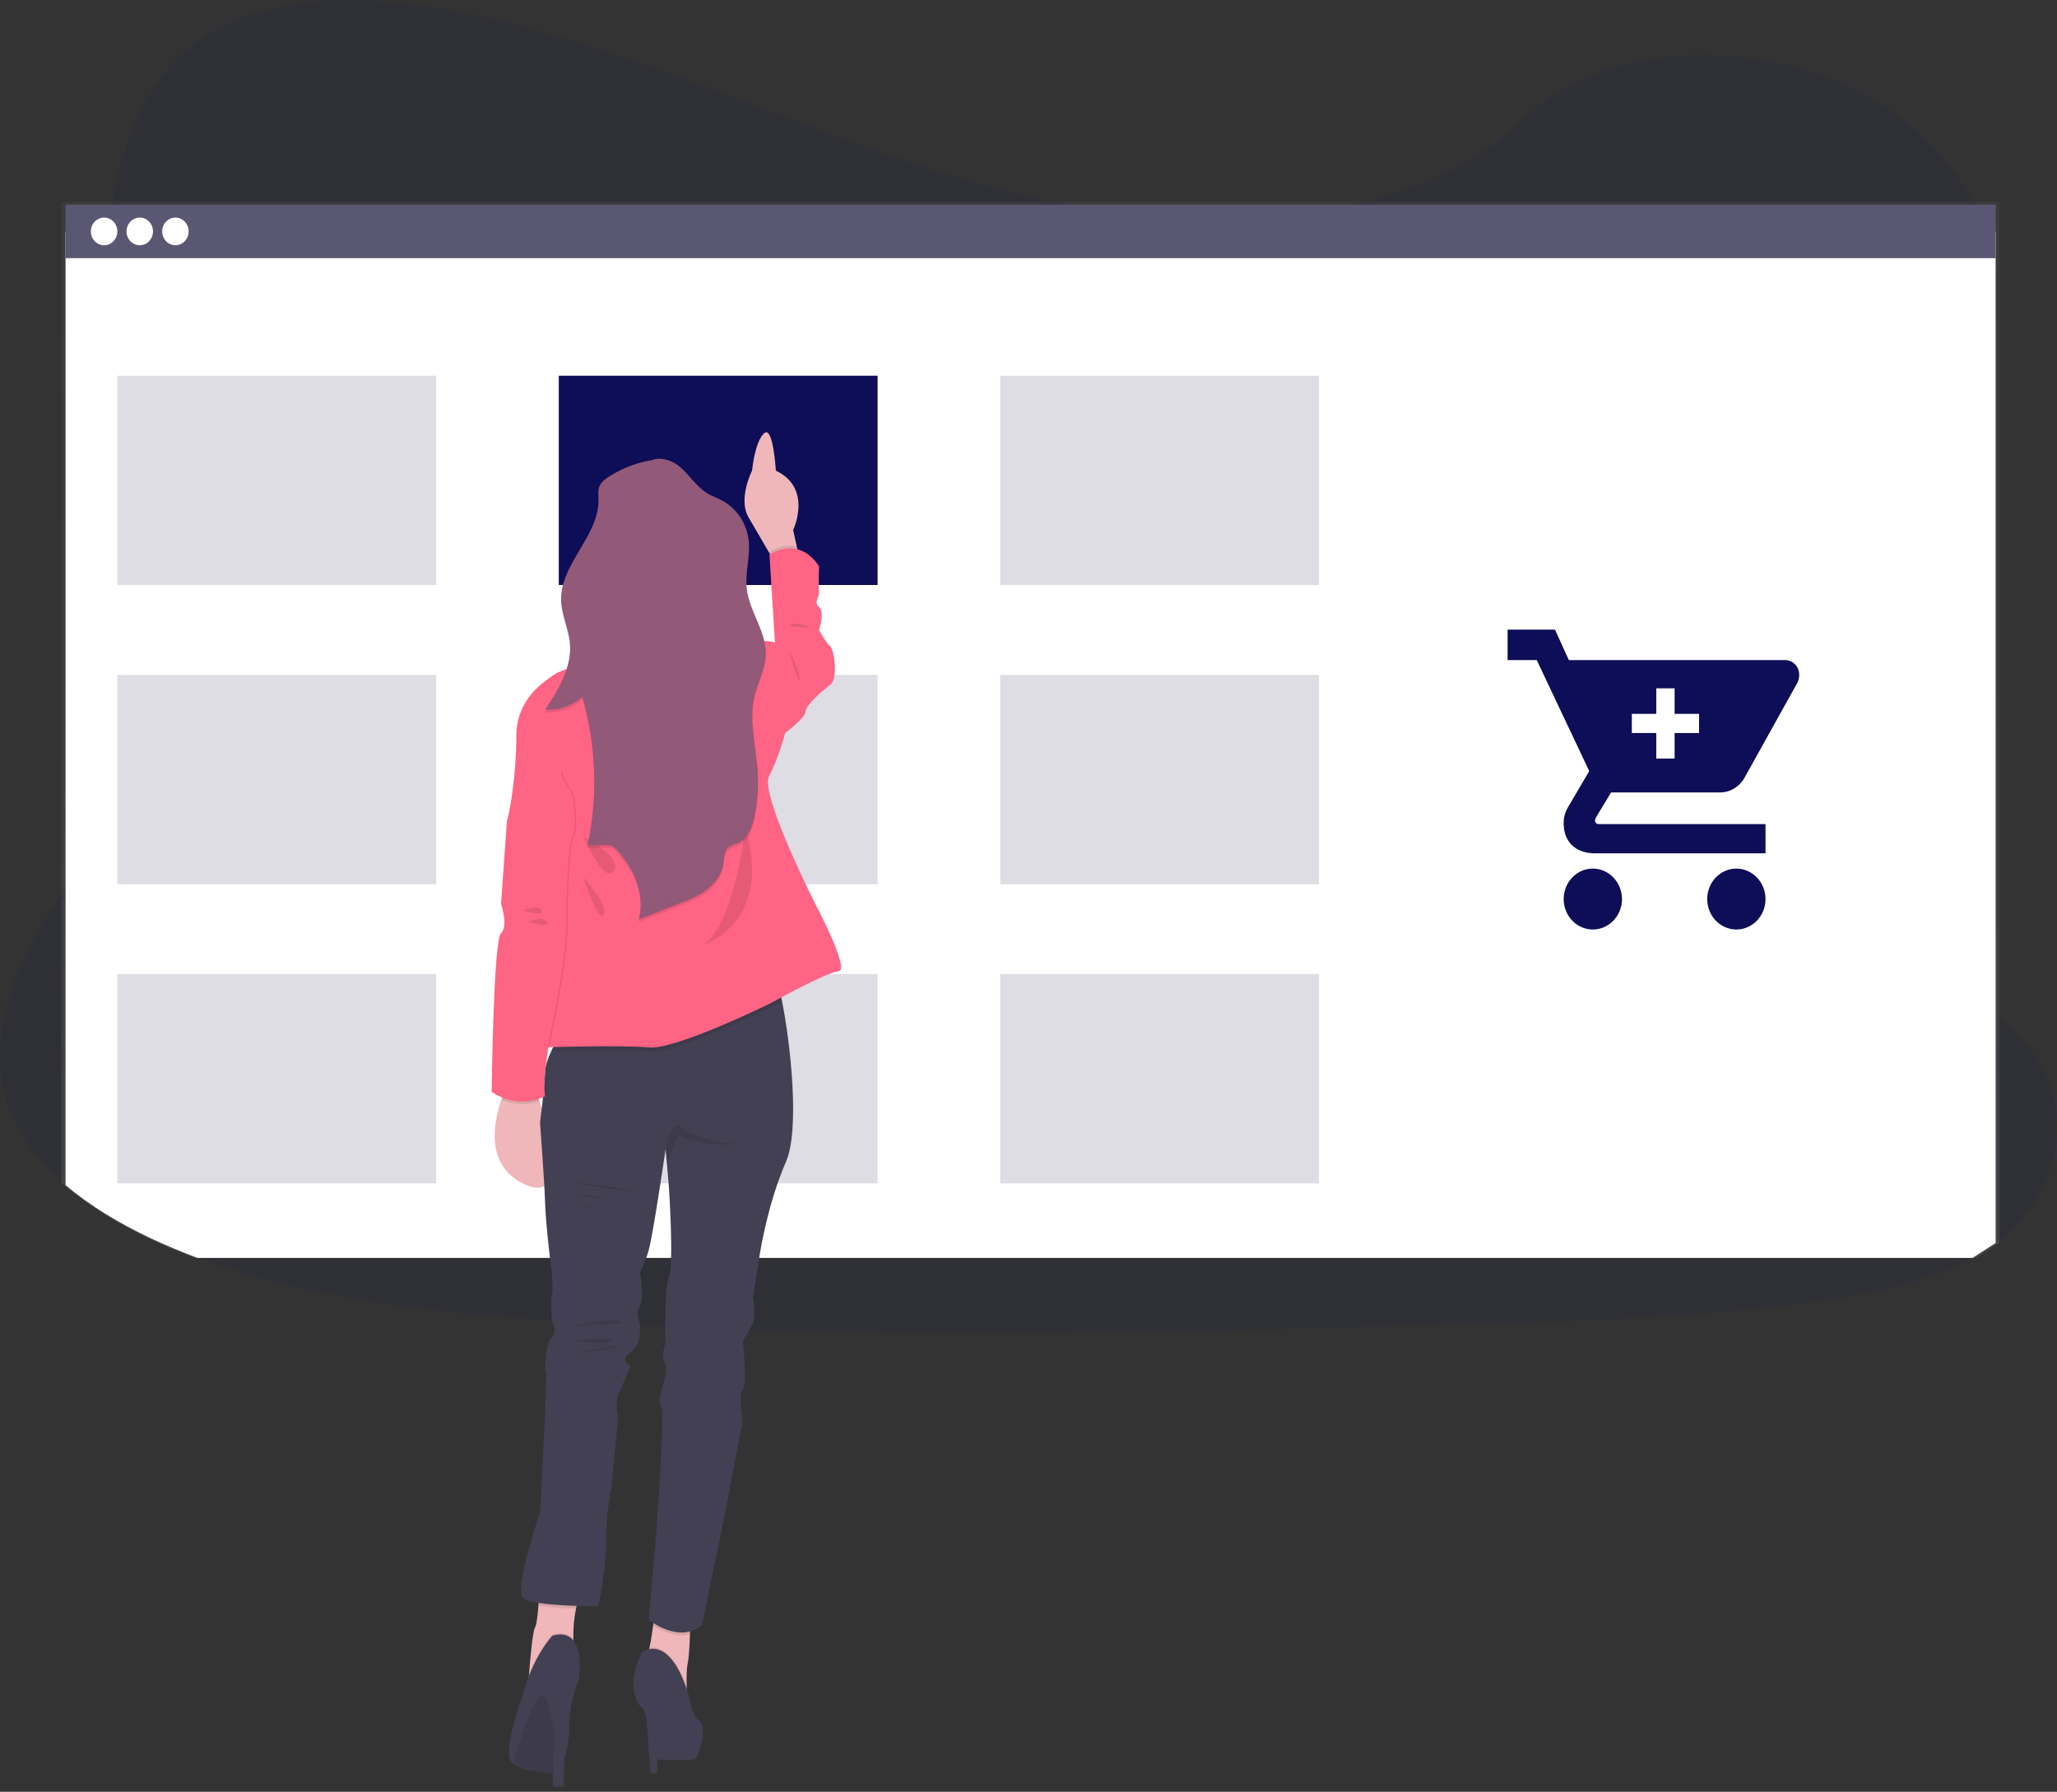 <svg width="256" height="223" viewBox="0 0 256 223" fill="none" xmlns="http://www.w3.org/2000/svg">
<rect x="0" y="0" width="256" height="223" fill="#333333" stroke="none"/>
<path opacity="0.1" d="M249.1 154.141C248.846 154.334 248.613 154.522 248.365 154.705C247.448 155.382 246.488 155.994 245.492 156.535C240.274 159.409 233.842 160.812 227.577 161.766C213.526 163.906 199.181 164.322 184.897 164.73C146.301 165.837 107.611 166.941 69.109 164.391C53.897 163.384 38.35 161.7 24.566 156.535C22.59 155.797 20.653 154.983 18.755 154.093C14.913 152.29 11.225 150.094 8.157 147.472C5.274 145.014 2.936 142.191 1.539 138.981C-1.374 132.296 0.168 124.787 3.494 118.235C4.876 115.584 6.434 113.038 8.157 110.615C10.725 106.926 13.557 103.342 16.14 99.655C25.334 86.55 31.332 69.971 22.847 56.529C20.407 52.668 16.883 49.278 14.896 45.247C12.36 40.09 12.556 34.364 13.362 28.802C13.467 28.096 13.577 27.396 13.694 26.704C15.071 18.457 17.662 9.571 25.651 4.422C33.949 -0.928 45.733 -0.658 56.032 1.244C72.048 4.232 86.821 10.45 101.752 16.065C116.683 21.68 132.303 26.81 148.712 27.361C163.202 27.848 180.103 24.201 189.719 14.722C199.06 5.516 216.617 4.814 229.271 10.376C237.957 14.193 244.437 21.068 247.171 28.802C247.724 30.355 248.123 31.963 248.36 33.601C248.579 35.098 248.65 36.615 248.573 38.127C248.535 38.874 248.461 39.613 248.36 40.344C246.245 55.605 231.025 67.643 221.774 81.275C217.253 87.933 214.061 95.931 217.17 103.112C221.911 114.053 238.398 117.943 248.355 126.085C250.228 127.567 251.878 129.335 253.248 131.329C258.078 138.575 256.295 148.362 249.1 154.141Z" fill="#0D0D58"/>
<path d="M248.831 154.651V25.104H7.629V147.219C10.71 149.905 14.414 152.164 18.278 154.021C20.181 154.937 22.125 155.775 24.109 156.534H245.954L248.831 154.651Z" fill="url(#paint0_linear)"/>
<path d="M248.365 154.703V28.811H8.157V147.491C11.225 150.103 14.914 152.298 18.755 154.112C20.651 154.995 22.588 155.809 24.566 156.554H245.492L248.365 154.703Z" fill="white"/>
<path d="M248.365 25.471H8.159V32.129H248.365V25.471Z" fill="#5A5773"/>
<path d="M12.956 30.523C13.866 30.523 14.604 29.752 14.604 28.802C14.604 27.851 13.866 27.08 12.956 27.08C12.046 27.08 11.308 27.851 11.308 28.802C11.308 29.752 12.046 30.523 12.956 30.523Z" fill="white"/>
<path d="M17.393 30.523C18.303 30.523 19.041 29.752 19.041 28.802C19.041 27.851 18.303 27.08 17.393 27.08C16.483 27.08 15.745 27.851 15.745 28.802C15.745 29.752 16.483 30.523 17.393 30.523Z" fill="white"/>
<path d="M21.83 30.523C22.74 30.523 23.478 29.752 23.478 28.802C23.478 27.851 22.74 27.08 21.83 27.08C20.92 27.08 20.182 27.851 20.182 28.802C20.182 29.752 20.92 30.523 21.83 30.523Z" fill="white"/>
<path d="M109.221 46.764H69.543V72.809H109.221V46.764Z" fill="#0D0D58"/>
<path opacity="0.2" d="M54.283 46.764H14.604V72.809H54.283V46.764Z" fill="#5A5773"/>
<path opacity="0.2" d="M164.16 46.764H124.482V72.809H164.16V46.764Z" fill="#5A5773"/>
<path opacity="0.2" d="M54.283 84H14.604V110.046H54.283V84Z" fill="#5A5773"/>
<path opacity="0.2" d="M109.221 84H69.543V110.046H109.221V84Z" fill="#5A5773"/>
<path opacity="0.2" d="M164.16 84H124.482V110.046H164.16V84Z" fill="#5A5773"/>
<path opacity="0.2" d="M54.283 121.232H14.604V147.278H54.283V121.232Z" fill="#5A5773"/>
<path opacity="0.2" d="M109.221 121.232H69.543V147.278H109.221V121.232Z" fill="#5A5773"/>
<path opacity="0.2" d="M164.16 121.232H124.482V147.278H164.16V121.232Z" fill="#5A5773"/>
<path d="M99.498 69.578L96.76 70.59L95.766 68.868C95.006 67.544 93.951 65.732 93.172 64.416C91.798 62.101 93.596 58.573 93.596 58.573C93.596 58.573 93.92 55.032 95.076 53.941C96.233 52.85 96.555 58.573 96.555 58.573C101.197 60.777 98.71 65.96 98.71 65.96L99.161 68.015L99.498 69.578Z" fill="#EFB7B9"/>
<path opacity="0.1" d="M99.498 69.578L96.76 70.59L95.766 68.868V68.717C95.766 68.717 97.335 67.591 99.166 68.015L99.498 69.578Z" fill="black"/>
<path d="M95.076 81.179L96.448 79.966L95.761 69.049C95.761 69.049 99.311 66.511 101.937 70.481C101.937 70.481 101.831 72.908 101.937 73.57C102.044 74.232 101.199 74.894 101.937 75.553C102.675 76.213 101.937 78.422 101.937 78.422C101.937 78.422 102.771 79.966 103.299 80.406C103.826 80.845 104.356 84.487 103.299 85.258C102.241 86.028 100.259 87.795 100.259 88.566C100.259 89.336 97.724 91.214 97.724 91.214L95.497 88.139L95.076 81.179Z" fill="#FF6484"/>
<path d="M65.413 147.449C60.297 145.182 61.432 139.644 62.396 136.855C62.588 136.29 62.814 135.738 63.073 135.202L65.943 133.383C65.943 133.383 66.528 134.943 67.155 137.035C68.607 141.903 70.278 149.608 65.413 147.449Z" fill="#EFB7B9"/>
<path d="M72.446 197.981C72.1 198.686 71.844 199.436 71.685 200.211C71.432 201.458 71.321 202.732 71.356 204.007C71.376 204.889 71.447 205.466 71.447 205.466L65.747 209.561C65.747 209.561 65.78 209.081 65.836 208.377C65.983 206.501 66.29 203.021 66.579 202.571C66.779 202.259 66.919 201.003 67.007 199.838C67.096 198.672 67.132 197.65 67.132 197.65C67.132 197.65 73.99 194.964 72.446 197.981Z" fill="#EFB7B9"/>
<path d="M85.906 200.919C85.906 200.919 85.906 202.057 85.865 203.382C85.825 204.706 85.749 206.269 85.589 206.997C85.442 207.664 85.432 208.891 85.46 210.022C85.498 211.346 85.589 212.538 85.589 212.538C85.589 212.538 79.77 206.79 80.364 206.335C80.523 206.213 80.681 205.723 80.825 205.071C81.003 204.277 81.162 203.217 81.282 202.317C81.424 201.244 81.512 200.381 81.512 200.381L85.906 200.919Z" fill="#EFB7B9"/>
<path opacity="0.1" d="M72.446 197.981C72.1 198.686 71.844 199.436 71.685 200.211C70.125 200.168 68.568 200.044 67.02 199.838C67.106 198.699 67.144 197.65 67.144 197.65C67.144 197.65 73.99 194.964 72.446 197.981Z" fill="black"/>
<path opacity="0.1" d="M85.906 200.919C85.906 200.919 85.906 202.058 85.866 203.382C84.05 203.867 82.184 202.897 81.282 202.323C81.424 201.25 81.512 200.387 81.512 200.387L85.906 200.919Z" fill="black"/>
<path d="M97.82 144.583C95.498 149.88 94.547 156.163 94.547 156.163L93.703 161.46C93.703 161.46 94.126 163.774 93.703 164.656C93.279 165.538 92.435 166.974 92.435 166.974C92.435 166.974 93.069 172.377 92.435 172.928C91.801 173.479 92.435 176.787 92.435 176.787L90.323 187.91L87.367 202.244C84.517 204.673 80.724 201.585 80.724 201.585L81.561 192.212C81.561 192.212 82.828 175.791 82.301 175.118C81.774 174.445 82.511 172.361 82.511 172.361C82.511 172.361 83.252 170.375 82.724 169.604C82.197 168.833 82.828 167.178 82.828 167.178C82.828 167.178 82.618 160.451 83.252 158.906C83.885 157.362 83.252 147.812 83.252 147.812L82.998 144.837L82.851 143.19L82.838 143.028C82.838 143.028 82.742 143.688 82.585 144.71C82.118 147.822 81.124 154.272 80.731 155.598C80.464 156.555 80.102 157.479 79.649 158.356C79.649 158.356 80.197 161.664 79.649 162.546C79.101 163.427 79.565 164.421 79.565 164.421C79.565 164.421 80.093 167.178 78.508 168.28C76.923 169.381 78.508 169.935 78.508 169.935C78.508 169.935 77.347 172.583 76.926 173.683C76.505 174.782 76.926 176.331 76.926 176.331L76.082 185.262C76.082 185.262 75.341 189.01 75.448 191.547C75.554 194.084 74.497 199.927 74.497 199.927C74.497 199.927 66.369 199.927 65.116 198.934C63.864 197.94 67.208 188.252 67.208 188.252C67.208 188.252 68.159 171.27 67.946 170.83C67.733 170.39 67.946 167.08 68.686 166.42C69.426 165.761 68.686 164.434 68.686 164.434C68.686 164.434 68.476 161.785 68.686 161.126C68.896 160.466 68.653 158.258 68.653 158.258C68.653 158.258 67.946 152.855 67.842 149.766C67.738 146.678 67.208 139.734 67.208 139.734C67.208 139.734 67.761 135.438 67.844 133.393C67.875 132.641 68.197 131.701 68.605 130.816C69.062 129.817 69.587 128.854 70.177 127.935C70.177 127.935 95.188 120.211 96.238 120.979C96.517 121.183 96.922 122.569 97.323 124.574C98.439 130.175 99.529 140.69 97.82 144.583Z" fill="#444053"/>
<path d="M82.41 77.187C86.433 77.187 89.694 73.78 89.694 69.578C89.694 65.376 86.433 61.969 82.41 61.969C78.387 61.969 75.126 65.376 75.126 69.578C75.126 73.78 78.387 77.187 82.41 77.187Z" fill="#A1616A"/>
<path opacity="0.1" d="M97.323 124.579C96.484 125.029 95.921 125.339 95.921 125.339C95.921 125.339 84.098 131.184 80.737 130.853C78.135 130.588 71.495 130.739 68.602 130.814C69.059 129.815 69.585 128.852 70.174 127.932C70.174 127.932 95.188 120.211 96.238 120.98C96.517 121.189 96.922 122.569 97.323 124.579Z" fill="black"/>
<path d="M77.342 81.729C77.342 81.729 70.595 82.842 69.003 83.933C67.411 85.024 64.257 87.132 64.257 91.653C64.257 96.174 63.519 100.807 63.095 102.128C62.672 103.45 69.746 114.147 69.746 114.147L67.21 130.359C67.21 130.359 77.352 130.028 80.729 130.359C84.106 130.69 95.923 124.845 95.923 124.845C95.923 124.845 102.891 120.986 104.369 120.872C105.847 120.758 101.412 112.381 101.412 112.381C101.412 112.381 94.549 98.82 95.71 96.614C96.872 94.408 97.723 91.211 97.723 91.211L96.456 79.966C96.456 79.966 94.557 79.303 92.972 80.516C91.388 81.729 86.005 81.067 86.005 81.067L77.342 81.729Z" fill="#FF6484"/>
<path opacity="0.1" d="M65.889 101.358L63.243 102.128L62.51 112.505C62.51 112.505 63.461 115.262 62.51 116.144C61.559 117.026 61.349 135.884 61.349 135.884C61.349 135.884 64.411 138.199 67.999 136.435C67.999 136.435 67.472 134.34 69.056 126.73C70.641 119.121 70.638 115.262 70.638 115.262C70.638 115.262 70.638 105.778 71.379 104.234C72.119 102.69 71.379 98.831 71.379 98.831C71.379 98.831 69.9 96.736 70.004 95.965C70.108 95.194 65.889 101.358 65.889 101.358Z" fill="black"/>
<path opacity="0.1" d="M67.155 137.043C65.6 137.59 63.908 137.526 62.396 136.863C62.588 136.298 62.814 135.746 63.073 135.21L65.943 133.391C65.943 133.391 66.538 134.951 67.155 137.043Z" fill="black"/>
<path d="M65.73 101.358L63.09 102.129L62.353 112.506C62.353 112.506 63.303 115.263 62.353 116.145C61.402 117.027 61.191 135.884 61.191 135.884C61.191 135.884 64.257 138.197 67.842 136.425C67.842 136.425 67.314 134.33 68.896 126.721C70.478 119.111 70.481 115.252 70.481 115.252C70.481 115.252 70.481 105.768 71.219 104.224C71.957 102.68 71.219 98.821 71.219 98.821C71.219 98.821 69.741 96.726 69.847 95.955C69.954 95.184 65.73 101.358 65.73 101.358Z" fill="#FF6484"/>
<path opacity="0.1" d="M92.754 103.01C92.754 103.01 91.383 115.36 87.369 117.677C87.369 117.677 96.342 115.031 92.754 103.01Z" fill="black"/>
<path opacity="0.1" d="M72.593 104.115C72.593 104.115 77.552 106.65 76.396 108.414C75.24 110.178 72.593 104.115 72.593 104.115Z" fill="black"/>
<path opacity="0.1" d="M72.593 109.188C72.593 109.188 75.76 112.607 75.128 113.82C74.497 115.033 72.593 109.188 72.593 109.188Z" fill="black"/>
<path opacity="0.1" d="M98.137 80.848C98.137 80.848 99.379 83.051 99.498 84.487C99.617 85.922 98.137 80.848 98.137 80.848Z" fill="black"/>
<path opacity="0.1" d="M98.137 77.871C98.137 77.871 98.76 77.317 100.353 77.871C101.945 78.424 98.137 77.871 98.137 77.871Z" fill="black"/>
<path opacity="0.1" d="M92.042 142.322C89.426 142.71 86.759 142.353 84.322 141.289L82.99 144.849L82.843 143.201C83.061 141.819 83.485 140.338 84.322 139.965C84.322 139.965 87.252 142.404 92.042 142.322Z" fill="black"/>
<path opacity="0.1" d="M70.387 146.955C70.387 146.955 76.88 148.361 78.701 148.112L70.387 146.955Z" fill="black"/>
<path opacity="0.1" d="M71.061 148.732C71.061 148.732 73.833 148.607 75.217 149.187L71.061 148.732Z" fill="black"/>
<path opacity="0.1" d="M71.378 149.932C72.643 150.212 73.926 150.389 75.217 150.461L71.378 149.932Z" fill="black"/>
<path opacity="0.1" d="M71.219 165.108C71.338 165.026 76.761 163.702 77.436 164.653L71.219 165.108Z" fill="black"/>
<path opacity="0.1" d="M71.219 166.846C71.219 166.846 75.93 166.266 76.049 166.846C76.168 167.426 71.219 166.846 71.219 166.846Z" fill="black"/>
<path opacity="0.1" d="M71.219 168.415C71.219 168.415 76.246 167.329 76.84 167.594C77.433 167.859 71.219 168.415 71.219 168.415Z" fill="black"/>
<path opacity="0.1" d="M71.457 205.469L65.758 209.564C65.758 209.564 65.79 209.084 65.846 208.38C67.114 205.122 68.764 203.403 68.764 203.403C70.05 203.054 70.861 203.377 71.366 204.01C71.386 204.889 71.457 205.469 71.457 205.469Z" fill="black"/>
<path d="M72.012 209.147C71.207 211.067 70.802 213.143 70.823 215.239C70.856 216.957 70.438 218.652 69.617 220.141C69.498 220.351 69.364 220.551 69.216 220.74C69.216 220.74 65.256 220.705 63.869 219.506C63.713 219.377 63.586 219.214 63.496 219.029C62.703 217.376 65.04 211.049 65.04 211.049C66.267 206.17 68.76 203.564 68.76 203.564C73.199 202.364 72.012 209.147 72.012 209.147Z" fill="#444053"/>
<path opacity="0.1" d="M69.616 220.128C69.497 220.338 69.364 220.538 69.216 220.727C69.216 220.727 65.255 220.692 63.869 219.493C64.551 217.135 66.726 210.003 67.745 211.216C68.704 212.355 69.37 217.835 69.616 220.128Z" fill="black"/>
<path d="M69.074 211.659L68.797 222.343H70.126C70.126 222.343 70.341 212.97 70.935 211.659C71.528 210.348 69.074 211.659 69.074 211.659Z" fill="#444053"/>
<path opacity="0.1" d="M85.589 212.537C85.589 212.537 79.77 206.79 80.364 206.334C80.523 206.212 80.681 205.722 80.825 205.071C81.943 204.867 83.868 205.354 85.46 210.021C85.498 211.345 85.589 212.537 85.589 212.537Z" fill="black"/>
<path d="M86.459 218.946C86.414 218.966 86.367 218.98 86.319 218.988C85.635 219.113 83.112 219.041 81.7 218.988C81.441 218.979 81.196 218.866 81.016 218.672C80.835 218.478 80.734 218.218 80.734 217.947C80.734 217.55 80.734 217.066 80.704 216.549C80.638 214.918 80.45 212.976 79.89 212.539C78.898 211.745 78.115 209.048 79.89 205.635C79.89 205.635 83.292 202.92 85.746 211.08C85.746 211.08 85.985 213.408 87.052 214.234C88.12 215.061 86.936 218.71 86.459 218.946Z" fill="#444053"/>
<path d="M80.321 211.836L80.96 220.727H81.771V211.078L80.321 211.836Z" fill="#444053"/>
<path opacity="0.1" d="M82.303 57.454C80.004 57.633 77.777 58.38 75.808 59.633C75.301 59.954 74.794 60.343 74.583 60.918C74.401 61.416 74.477 61.977 74.484 62.507C74.553 67.068 69.685 70.519 69.837 75.077C69.898 76.886 70.767 78.57 70.927 80.374C71.194 83.383 69.49 86.15 67.857 88.643C69.539 88.75 71.196 88.176 72.484 87.04C74.207 93.039 74.429 99.4 73.13 105.514H75.466C75.696 105.496 75.928 105.526 76.148 105.601C76.353 105.703 76.536 105.846 76.688 106.022C78.871 108.292 80.334 111.648 79.499 114.747L84.469 112.8C85.658 112.334 86.865 111.86 87.899 111.092C88.933 110.324 89.8 109.209 90.019 107.9C90.153 107.106 90.11 106.158 90.736 105.697C91.045 105.525 91.374 105.398 91.715 105.318C93.079 104.815 93.682 103.167 93.961 101.684C94.301 99.865 94.407 98.006 94.278 96.157C94.057 93.058 93.18 89.911 93.903 86.887C94.311 85.189 95.219 83.608 95.292 81.855C95.411 78.965 93.249 76.475 92.927 73.602C92.701 71.6 93.393 69.573 93.168 67.571C93.042 66.538 92.68 65.551 92.112 64.695C91.544 63.839 90.787 63.138 89.904 62.653C89.293 62.324 88.637 62.105 88.033 61.742C86.657 60.907 85.777 59.406 84.527 58.373C83.277 57.34 81.195 56.95 80.255 58.293L82.303 57.454Z" fill="black"/>
<path d="M82.303 57.121C80.004 57.3 77.777 58.047 75.808 59.301C75.301 59.621 74.794 60.011 74.583 60.585C74.401 61.083 74.477 61.645 74.484 62.175C74.553 66.735 69.685 70.186 69.837 74.747C69.898 76.553 70.767 78.238 70.927 80.044C71.194 83.053 69.49 85.821 67.857 88.316C69.539 88.419 71.194 87.845 72.484 86.713C74.207 92.71 74.429 99.069 73.13 105.181H75.466C75.696 105.165 75.928 105.195 76.148 105.271C76.353 105.371 76.537 105.514 76.688 105.69C78.871 107.962 80.334 111.315 79.499 114.414L84.469 112.467C85.658 112.001 86.865 111.527 87.899 110.759C88.933 109.991 89.8 108.876 90.019 107.568C90.153 106.773 90.11 105.825 90.736 105.364C91.045 105.193 91.374 105.065 91.715 104.985C93.079 104.482 93.682 102.835 93.961 101.352C94.304 99.531 94.413 97.67 94.286 95.819C94.065 92.72 93.188 89.574 93.91 86.549C94.319 84.851 95.226 83.27 95.3 81.517C95.419 78.627 93.256 76.138 92.934 73.264C92.709 71.262 93.401 69.238 93.175 67.233C93.049 66.2 92.687 65.213 92.119 64.357C91.551 63.501 90.794 62.801 89.912 62.315C89.301 61.986 88.644 61.767 88.041 61.407C86.664 60.569 85.784 59.068 84.535 58.035C83.285 57.002 81.203 56.613 80.263 57.955L82.303 57.121Z" fill="#925978"/>
<g opacity="0.1">
<path opacity="0.1" d="M74.479 61.074C74.469 61.176 74.464 61.279 74.464 61.382C74.472 61.281 74.477 61.178 74.479 61.074Z" fill="black"/>
<path opacity="0.1" d="M92.906 71.676C92.998 70.272 93.297 68.863 93.185 67.465C93.102 68.869 92.802 70.278 92.906 71.676Z" fill="black"/>
<path opacity="0.1" d="M70.927 78.656C70.78 77.013 70.047 75.477 69.875 73.838C69.841 74.138 69.828 74.441 69.837 74.744C69.898 76.531 70.747 78.203 70.92 79.983C70.962 79.541 70.964 79.097 70.927 78.656Z" fill="black"/>
<path opacity="0.1" d="M93.921 85.178C93.683 86.256 93.598 87.364 93.667 88.468C93.692 87.824 93.777 87.185 93.921 86.558C94.329 84.861 95.236 83.279 95.31 81.526C95.322 81.215 95.308 80.903 95.269 80.594C95.072 82.17 94.283 83.637 93.921 85.178Z" fill="black"/>
<path opacity="0.1" d="M72.484 85.322C71.427 86.248 70.118 86.804 68.742 86.911C68.453 87.383 68.154 87.844 67.857 88.299C69.539 88.402 71.194 87.829 72.484 86.697C73.41 89.916 73.907 93.254 73.96 96.616C74.035 92.794 73.537 88.983 72.484 85.322Z" fill="black"/>
<path opacity="0.1" d="M93.969 99.966C93.69 101.449 93.086 103.096 91.722 103.597C91.381 103.676 91.052 103.805 90.744 103.978C90.118 104.439 90.161 105.393 90.026 106.182C89.808 107.49 88.944 108.603 87.907 109.36C86.87 110.118 85.665 110.605 84.476 111.071L79.735 112.925C79.71 113.422 79.634 113.915 79.507 114.395L84.476 112.448C85.665 111.982 86.872 111.508 87.907 110.74C88.941 109.972 89.808 108.857 90.026 107.548C90.161 106.754 90.118 105.806 90.744 105.345C91.052 105.174 91.381 105.046 91.722 104.966C93.086 104.463 93.69 102.816 93.969 101.332C94.257 99.789 94.377 98.216 94.326 96.644C94.293 97.76 94.173 98.871 93.969 99.966Z" fill="black"/>
<path opacity="0.1" d="M76.695 104.296C76.544 104.119 76.361 103.976 76.155 103.875C75.935 103.8 75.704 103.77 75.473 103.785H73.402C73.321 104.246 73.234 104.707 73.148 105.165H75.483C75.714 105.148 75.946 105.179 76.165 105.255C76.371 105.355 76.554 105.497 76.705 105.674C78.303 107.337 79.512 109.578 79.72 111.877C79.976 109.127 78.612 106.299 76.695 104.296Z" fill="black"/>
</g>
<path opacity="0.1" d="M65.111 113.32C65.111 113.32 66.997 112.494 67.418 113.32C67.839 114.147 65.111 113.32 65.111 113.32Z" fill="black"/>
<path opacity="0.1" d="M65.778 114.738C65.778 114.738 67.664 113.912 68.088 114.738C68.511 115.565 65.778 114.738 65.778 114.738Z" fill="black"/>
<path d="M198.233 108.102C197.515 108.102 196.814 108.324 196.217 108.74C195.621 109.157 195.156 109.749 194.881 110.441C194.606 111.134 194.535 111.896 194.675 112.631C194.815 113.366 195.16 114.042 195.668 114.572C196.175 115.102 196.821 115.463 197.525 115.609C198.229 115.755 198.958 115.68 199.621 115.393C200.284 115.106 200.851 114.621 201.25 113.997C201.648 113.374 201.861 112.641 201.861 111.892C201.858 110.887 201.475 109.925 200.795 109.215C200.116 108.505 199.194 108.104 198.233 108.102ZM187.625 78.361V82.151H191.253L197.784 95.971L195.054 100.614C194.756 101.163 194.599 101.784 194.6 102.415C194.6 104.953 196.26 106.205 198.512 106.205H219.725V102.561H198.956C198.895 102.565 198.834 102.555 198.778 102.533C198.721 102.51 198.669 102.475 198.626 102.431C198.584 102.386 198.55 102.332 198.529 102.273C198.507 102.213 198.498 102.15 198.502 102.087C198.55 101.923 198.614 101.765 198.694 101.615L200.507 98.625H214.023C214.676 98.631 215.318 98.448 215.878 98.097C216.438 97.746 216.895 97.241 217.198 96.636L223.731 84.9C223.859 84.603 223.921 84.279 223.914 83.952C223.911 83.709 223.862 83.468 223.769 83.244C223.675 83.02 223.54 82.819 223.371 82.651C223.201 82.483 223.002 82.352 222.783 82.266C222.564 82.18 222.332 82.141 222.098 82.151H195.246L193.522 78.361H187.625ZM216.095 108.102C215.377 108.102 214.676 108.325 214.08 108.742C213.483 109.158 213.019 109.751 212.745 110.443C212.47 111.136 212.399 111.898 212.539 112.633C212.679 113.368 213.025 114.043 213.533 114.573C214.04 115.102 214.687 115.463 215.39 115.609C216.094 115.755 216.823 115.68 217.486 115.393C218.149 115.106 218.715 114.62 219.114 113.997C219.513 113.374 219.725 112.641 219.725 111.892C219.723 110.887 219.339 109.924 218.659 109.214C217.978 108.504 217.056 108.104 216.095 108.102Z" fill="#0D0D58"/>
<path d="M211.452 88.846H208.41V85.668H206.128V88.846H203.086V91.23H206.128V94.408H208.41V91.23H211.452V88.846Z" fill="white"/>
<defs>
<linearGradient id="paint0_linear" x1="128.229" y1="156.534" x2="128.229" y2="25.104" gradientUnits="userSpaceOnUse">
<stop stop-color="#808080" stop-opacity="0.25"/>
<stop offset="0.54" stop-color="#808080" stop-opacity="0.12"/>
<stop offset="1" stop-color="#808080" stop-opacity="0.1"/>
</linearGradient>
</defs>
</svg>
